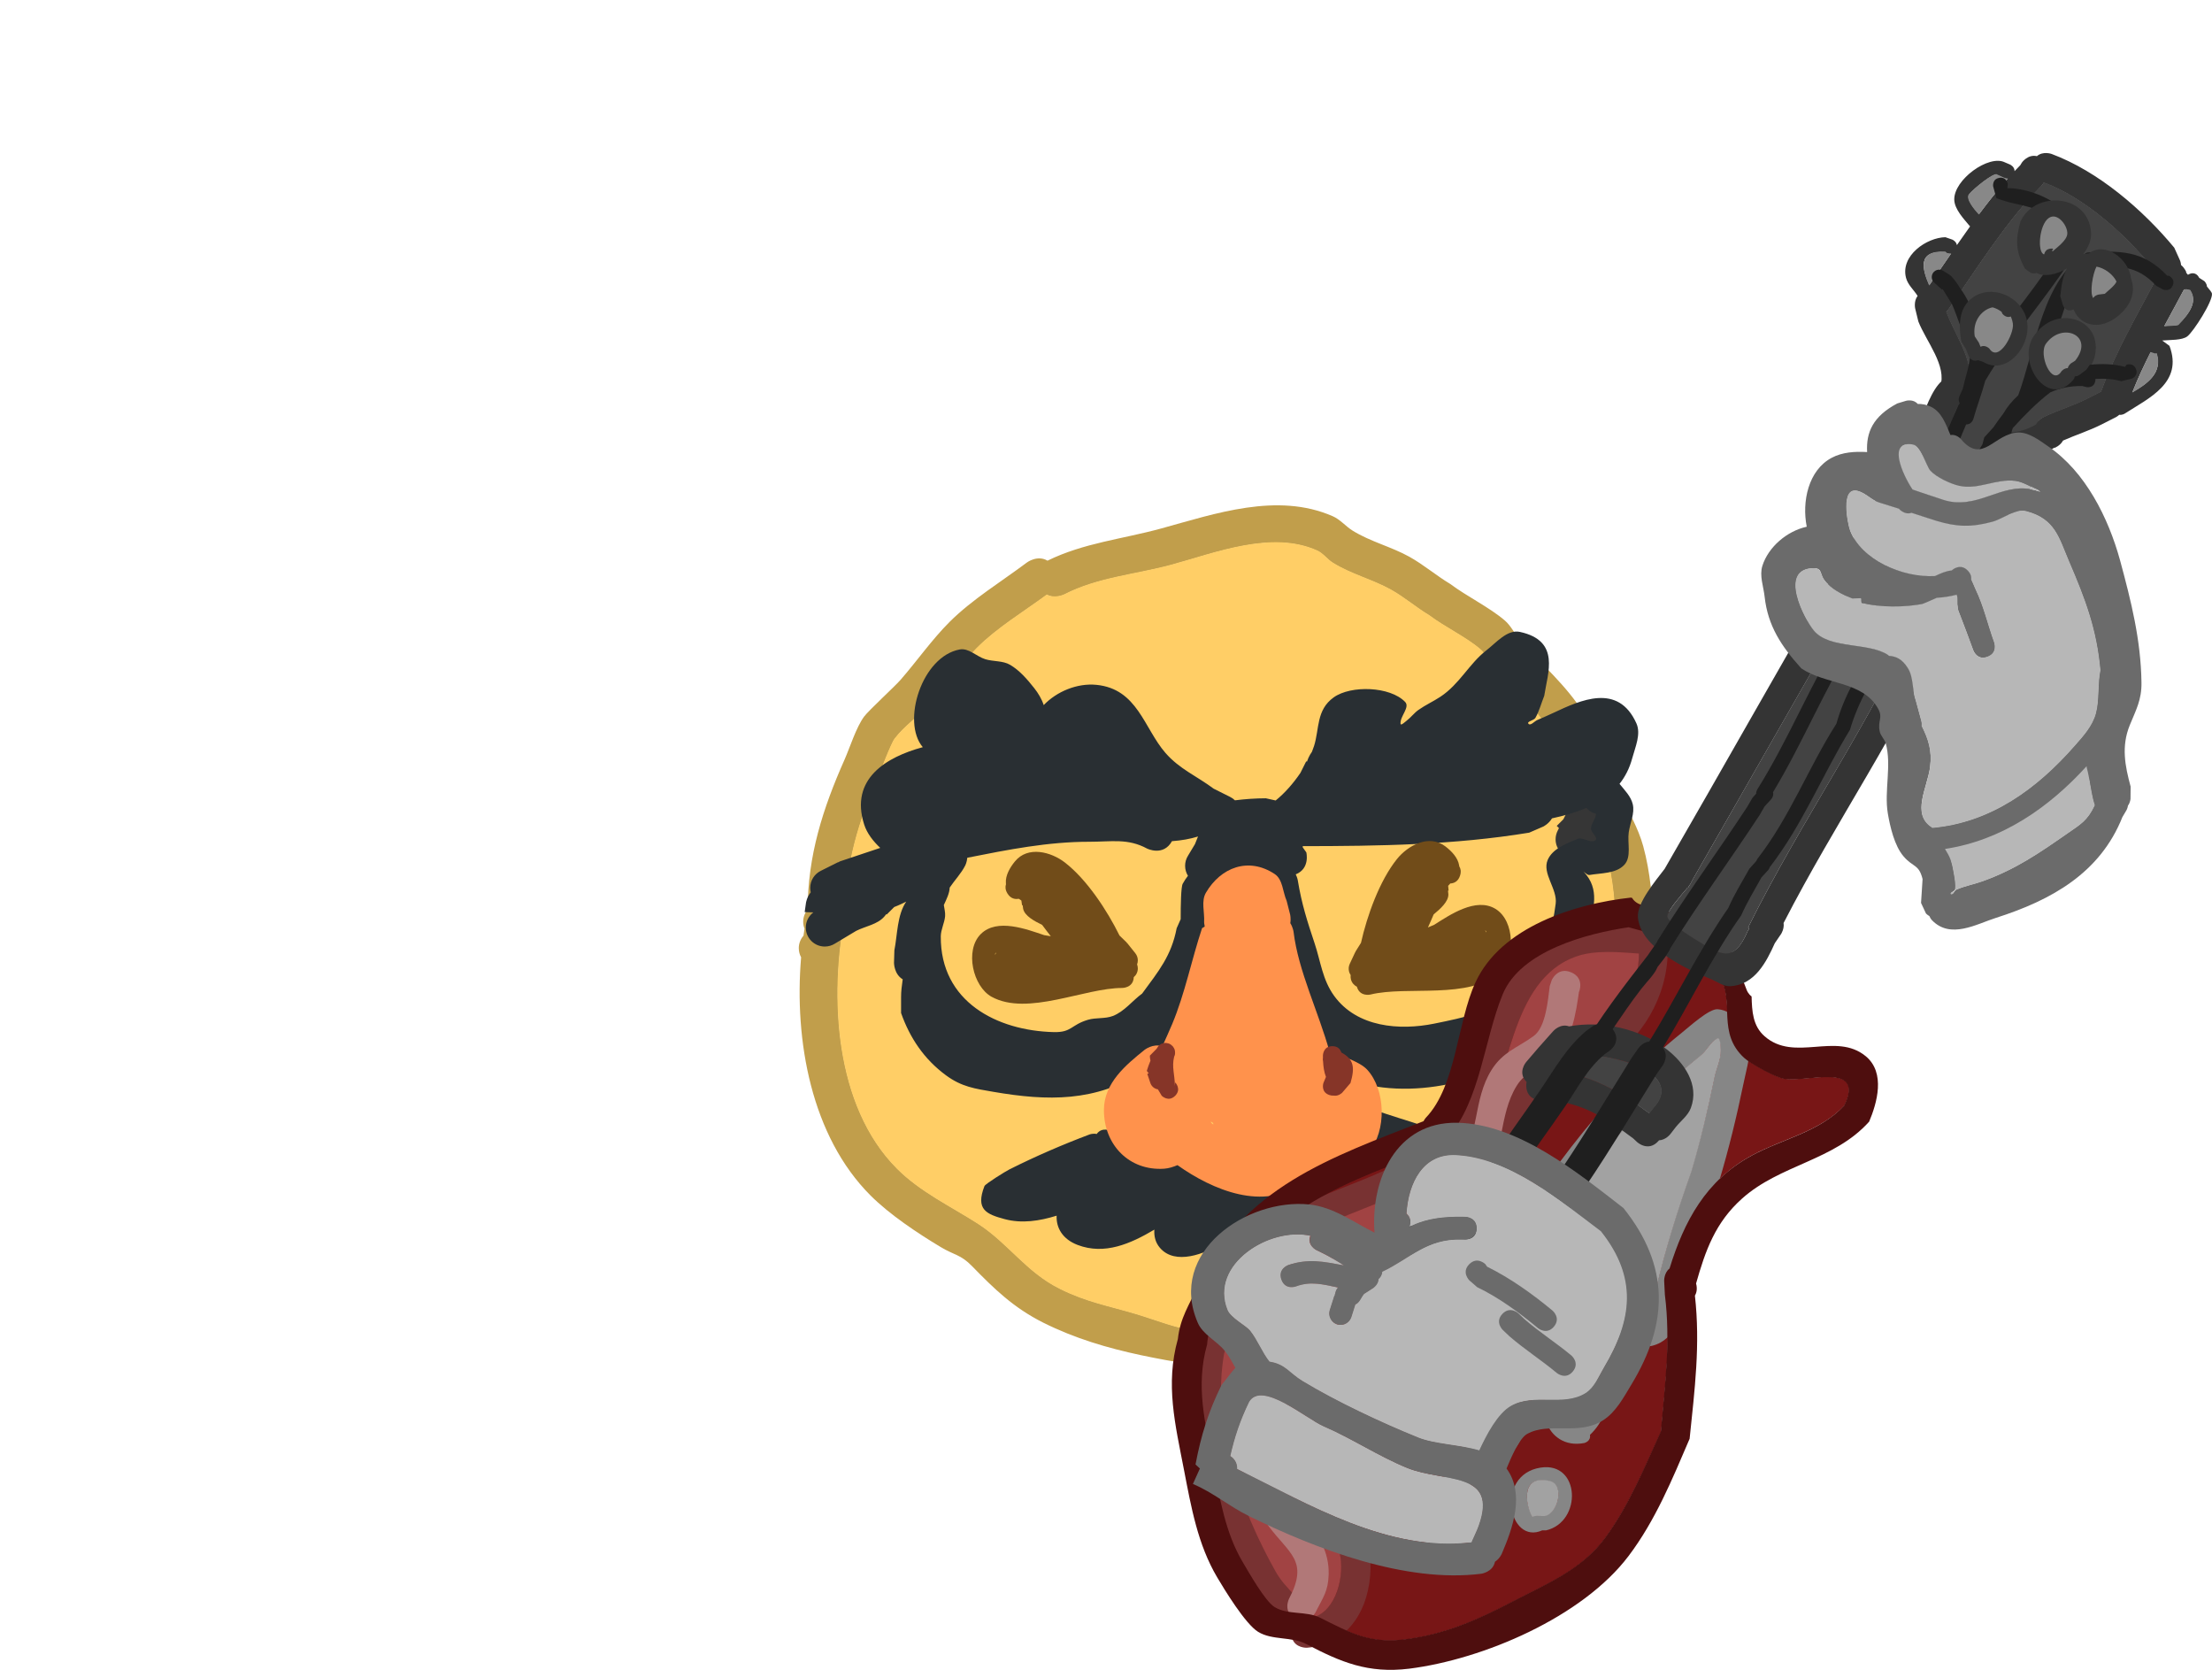 <?xml version="1.0" encoding="UTF-8"?>
<svg xmlns="http://www.w3.org/2000/svg" xmlns:xlink="http://www.w3.org/1999/xlink" version="1.1" width="291.398" height="219.926" viewBox="0,0,291.398,219.926">
  <g transform="translate(-78.475,-56.214)">
    <g stroke="none" stroke-miterlimit="10">
      <g stroke-width="0.5">
        <path d="M183.702,181.1c0,-0.631 0.234,-1.208 0.62,-1.647c0.043,-0.309 0.088,-0.616 0.136,-0.92c-0.112,-0.284 -0.174,-0.594 -0.174,-0.918c0,-0.616 0.223,-1.181 0.593,-1.616c0.006,-7.094 1.992,-13.293 4.856,-19.744c0.696,-1.568 1.53,-4.255 2.577,-5.667c0.598,-0.807 4.001,-3.924 4.788,-4.824c2.169,-2.484 4.154,-5.334 6.485,-7.655c2.958,-2.947 6.834,-5.309 10.173,-7.813c0,0 1.382,-1.036 2.71,-0.238c4.793,-2.35 9.884,-2.843 14.967,-4.237c7.1,-1.947 15.304,-4.815 22.611,-1.618c0.988,0.432 1.703,1.329 2.618,1.899c2.333,1.451 5.091,2.115 7.464,3.433c1.889,1.05 3.546,2.479 5.399,3.591c2.178,1.63 5.174,3.086 7.179,4.803c0.836,0.716 1.302,1.78 2.03,2.605c2.85,3.231 6.055,5.91 8.372,9.62c2.084,3.337 3.017,7.184 4.761,10.662c1.124,2.241 2.422,4.442 3.082,6.861c1.877,6.885 1.261,14.708 1.234,21.805c-1.965,10.021 -6.53,19.226 -12.661,27.362c-0.654,0.868 -3.954,3.872 -4.788,4.824c-0.809,0.924 -2.84,4.011 -3.607,4.778c-2.841,2.841 -6.445,4.114 -9.75,6.169c-0.915,0.569 -1.634,1.459 -2.618,1.899c-1.758,0.786 -3.752,0.981 -5.477,1.838c-5.309,0.924 -9.318,1.21 -14.313,0.44l-0.83,0.259c-9.066,-1.613 -17.877,-2.46 -26.258,-6.65c-3.888,-1.961 -6.406,-4.404 -9.365,-7.441c-1.498,-1.537 -2.318,-1.418 -4.135,-2.511c-3.035,-1.825 -6.705,-4.263 -9.228,-6.786c-7.788,-7.788 -10.072,-20.38 -9.144,-31.367c-0.194,-0.355 -0.304,-0.762 -0.304,-1.195zM239.076,231.473l2.814,0.049c0.315,0.063 0.624,0.122 0.927,0.176l1.859,-0.677c0,0 2.118,-0.706 3.018,1.218c2.547,0.085 4.996,-0.163 8.039,-0.643c1.563,-0.786 3.382,-0.942 4.982,-1.648c0.786,-0.347 1.303,-1.13 2.03,-1.587c2.956,-1.857 6.298,-2.906 8.843,-5.451c1.328,-1.328 2.129,-3.105 3.365,-4.518c1.394,-1.593 3.244,-2.775 4.509,-4.472c5.557,-7.454 9.87,-15.784 11.742,-24.931c-0.03,-6.498 0.629,-13.731 -1.09,-20.029c-0.572,-2.097 -1.759,-3.977 -2.728,-5.922c-1.664,-3.337 -2.538,-7.062 -4.535,-10.255c-2.173,-3.473 -5.251,-5.924 -7.896,-8.973c-0.548,-0.632 -0.822,-1.498 -1.456,-2.043c-1.887,-1.62 -4.696,-2.937 -6.765,-4.493c-1.739,-1.044 -3.286,-2.396 -5.059,-3.381c-2.434,-1.352 -5.249,-2.035 -7.643,-3.539c-0.727,-0.457 -1.248,-1.232 -2.03,-1.587c-5.984,-2.716 -13.469,0.307 -19.223,1.868c-4.742,1.287 -9.655,1.628 -14.081,3.896c0,0 -1.215,0.608 -2.302,0.031c-3.039,2.238 -6.579,4.37 -9.223,7.026c-2.258,2.268 -4.181,5.036 -6.298,7.451c-1.395,1.592 -3.226,2.788 -4.509,4.472c-0.51,0.67 -1.924,4.459 -2.072,4.792c-2.701,6.07 -4.415,11.721 -4.441,18.396c-2.085,10.634 -1.453,25.142 6.833,33.428c3.05,3.05 7.026,4.918 10.586,7.194c4.044,2.585 6.376,6.396 10.843,8.606c3.488,1.744 6.36,2.225 10.053,3.326c2.775,0.827 5.305,1.945 8.249,2.233c0.601,0.059 1.206,0.097 1.811,0.137c0.465,-0.149 0.847,-0.149 0.847,-0.149z" fill="#c19e4b"></path>
        <path d="M238.226,231.672c-0.605,-0.04 -1.212,-0.078 -1.813,-0.137c-2.945,-0.288 -5.482,-1.407 -8.258,-2.234c-3.693,-1.101 -6.575,-1.586 -10.063,-3.329c-4.468,-2.21 -6.811,-6.028 -10.855,-8.614c-3.56,-2.276 -7.544,-4.154 -10.594,-7.204c-8.286,-8.286 -8.927,-22.826 -6.842,-33.46c0.026,-6.676 1.745,-12.344 4.446,-18.414c0.148,-0.332 1.564,-4.126 2.074,-4.796c1.282,-1.684 3.117,-2.885 4.512,-4.477c2.117,-2.415 4.046,-5.19 6.305,-7.458c2.644,-2.656 6.193,-4.794 9.232,-7.032c1.087,0.576 2.304,-0.032 2.304,-0.032c4.427,-2.268 9.353,-2.613 14.095,-3.9c5.753,-1.561 13.257,-4.583 19.242,-1.868c0.782,0.355 1.305,1.131 2.032,1.588c2.393,1.504 5.217,2.19 7.651,3.542c1.773,0.985 3.325,2.341 5.064,3.384c2.07,1.556 4.884,2.878 6.772,4.498c0.635,0.545 0.91,1.413 1.458,2.044c2.645,3.049 5.731,5.509 7.904,8.982c1.997,3.193 2.876,6.928 4.54,10.265c0.97,1.945 2.158,3.831 2.73,5.928c1.719,6.298 1.061,13.55 1.091,20.048c-1.872,9.147 -6.196,17.5 -11.753,24.955c-1.265,1.697 -3.119,2.883 -4.513,4.476c-1.236,1.414 -2.041,3.194 -3.369,4.522c-2.545,2.545 -5.895,3.599 -8.851,5.456c-0.727,0.457 -1.246,1.241 -2.032,1.588c-1.6,0.706 -3.424,0.864 -4.987,1.65c-3.043,0.48 -5.499,0.73 -8.046,0.645c-0.9,-1.924 -3.021,-1.218 -3.021,-1.218l-1.861,0.677c-0.303,-0.054 -0.613,-0.113 -0.928,-0.176l-2.817,-0.049c0,0 -0.383,-0 -0.848,0.149z" fill="#ffce66"></path>
      </g>
      <path d="M224.804,205.158c8.536,4.327 21.559,6.632 30.206,1.443c0.376,-0.299 0.753,-0.597 1.129,-0.896l0.956,-1.21c0,0 0.73,-0.912 1.706,-0.483l0.739,-1.603c0.533,0.178 1.067,0.356 1.6,0.533c4.288,1.429 9.711,2.715 13.059,5.905c1.615,1.538 2.671,4.653 0.507,6.525c-2.279,1.972 -8.487,-0.315 -11.259,-1.447c1.935,3.045 2.958,6.829 -1.581,8.152c-2.278,0.664 -5.924,-0.742 -7.723,-2.13c-0.547,-0.422 -1.596,-1.581 -2.17,-2.34c-0.082,0.367 -0.207,0.72 -0.251,0.986c-1.127,3.282 -4.496,7.179 -8.433,4.612c-0.327,-0.213 -1.726,-2.608 -2.042,-3.135c-0.149,-0.249 -0.343,-0.737 -0.472,-1.17c-0.345,0.439 -1.045,0.894 -1.47,1.151c-2.02,1.223 -6.011,2.897 -8.045,0.488c-0.593,-0.702 -0.774,-1.523 -0.716,-2.377c-3.122,1.849 -6.543,3.376 -10.112,2.016c-1.997,-0.761 -2.836,-2.273 -2.763,-3.853c-2.257,0.704 -4.591,1.057 -6.842,0.454c-2.401,-0.644 -3.872,-1.256 -2.665,-4.353c0.113,-0.289 2.792,-1.948 3.289,-2.197c3.408,-1.708 6.989,-3.261 10.556,-4.602c0,0 0.452,-0.17 0.94,-0.06c0.703,-0.988 1.858,-0.411 1.858,-0.411z" fill="#292f33" stroke-width="0.5"></path>
      <path d="M288.45,167.676l-0.08,-0.044l-0.452,0.602c-0.455,0.62 -1.189,1.023 -2.017,1.023c-1.381,0 -2.5,-1.119 -2.5,-2.5c0,-0.42 0.104,-0.816 0.286,-1.163l0.157,-0.313l-0.292,-0.292l0.875,-0.875l0.4,-0.799c0,0 0.881,-1.761 2.642,-1.376c0.058,-0.004 0.116,-0.006 0.175,-0.006c1.381,0 2.5,1.119 2.5,2.5c0,0.572 -0.192,1.099 -0.515,1.52l-0.046,0.061c-0.198,1.038 -1.133,1.661 -1.133,1.661z" fill="#363636" stroke-width="0.5"></path>
      <path d="M286.554,183.158c-0.46,1.139 -0.919,2.278 -1.379,3.418c-0.935,1.244 -2.057,2.415 -3.321,3.487c-1.885,2.552 -3.478,5.271 -6.413,6.799c-7.037,3.664 -19.371,4.365 -25.159,-2.356c-2.385,-2.77 -3.89,-8.086 -4.599,-11.57c-0.611,-3.002 -0.522,-5.289 -2.454,-7.706c0,0 -0.054,-0.072 -0.129,-0.2c-0.43,-0.071 -1.128,-0.274 -1.603,-0.854l0,-0c-1.078,-0.332 -2.356,-0.425 -2.747,0.672c-0.166,0.464 -0.208,0.946 -0.186,1.436c0.634,0.791 0.486,1.735 0.33,2.25c0.065,0.407 0.112,0.813 0.111,1.213c-1.229,7.473 -3.109,13.339 -9.893,17.608c-6.37,4.009 -12.606,3.886 -19.748,2.662c-2.458,-0.421 -4.198,-0.655 -6.269,-2.179c-2.927,-2.154 -4.781,-4.988 -5.916,-8.204v-2.104c-0.005,-0.689 0.088,-1.484 0.214,-2.336c-1.146,-0.68 -1.146,-2.167 -1.146,-2.167l0.049,-1.652c0.401,-2.006 0.349,-4.653 1.56,-6.411c-0.354,0.183 -0.722,0.344 -1.085,0.507c-0.164,0.073 -0.33,0.14 -0.499,0.203l-0.986,0.986l-0.053,-0.053c-0.081,0.107 -0.165,0.211 -0.253,0.313c-0.907,1.056 -2.477,1.268 -3.722,1.895l-2.81,1.686c-0.383,0.239 -0.836,0.377 -1.321,0.377c-1.381,0 -2.5,-1.119 -2.5,-2.5c0,-0.815 0.39,-1.538 0.993,-1.995l0.002,-0.004c-0.382,-0.01 -0.763,-0.024 -1.143,-0.037c0.058,-0.408 0.115,-0.815 0.173,-1.223l-0,-0c0,0 0.107,-0.752 0.619,-1.368c0.002,-0.007 0.003,-0.014 0.005,-0.021c-0.044,-0.186 -0.068,-0.381 -0.068,-0.581c0,-0.998 0.585,-1.859 1.43,-2.26l2.276,-1.138l0.02,0.04c0.046,-0.039 0.094,-0.076 0.141,-0.114c0.023,-0.018 3.207,-1.077 5.359,-1.791c-0.922,-0.87 -1.748,-1.909 -2.125,-3.101c-1.906,-6.023 2.97,-8.88 7.729,-10.165c-2.823,-3.317 -0.146,-11.956 4.877,-12.871c1.18,-0.215 2.213,0.936 3.36,1.287c1.07,0.327 2.31,0.172 3.273,0.742c1.266,0.748 2.259,1.914 3.173,3.067c0.527,0.665 0.981,1.423 1.247,2.232c1.731,-1.804 4.419,-2.912 6.934,-2.667c5.434,0.529 6.264,5.707 9.11,8.974c1.841,2.113 4.128,3.049 6.352,4.707l2.125,1.062c0.25,0.118 0.477,0.277 0.673,0.468c1.349,-0.172 2.71,-0.263 4.068,-0.269l1.293,0.289c1.144,-0.915 2.312,-2.228 3.267,-3.641l0.758,-1.516l0.097,0.048c0.056,-0.17 0.121,-0.337 0.195,-0.502c0.129,-0.285 0.285,-0.55 0.462,-0.799c0.106,-0.259 0.199,-0.514 0.279,-0.765c0.715,-2.245 0.266,-4.745 2.59,-6.405c2.276,-1.625 7.435,-1.456 9.408,0.6c0.677,0.706 -0.696,1.898 -0.604,2.872c0.03,0.312 0.588,-0.237 0.836,-0.428c0.544,-0.419 0.961,-0.992 1.521,-1.389c0.922,-0.652 1.963,-1.12 2.905,-1.743c2.522,-1.669 3.775,-4.341 6.018,-6.084c1.336,-1.038 2.792,-2.809 4.445,-2.45c5.384,1.169 3.655,5.401 3.205,8.416c-0.387,0.968 -0.648,1.997 -1.162,2.905c-0.197,0.348 -1.176,0.465 -0.92,0.773c0.268,0.322 0.776,-0.317 1.16,-0.484c0.719,-0.313 1.44,-0.623 2.15,-0.957c3.553,-1.67 8.505,-3.962 10.913,1.388c0.635,1.411 -0.148,3.115 -0.552,4.609c-0.36,1.332 -0.936,2.438 -1.671,3.362c0.686,0.849 1.498,1.644 1.744,2.684c0.287,1.214 -0.359,2.469 -0.531,3.704c-0.198,1.424 0.397,3.22 -0.58,4.275c-1.09,1.177 -3.04,1.071 -4.621,1.343c-0.276,0.047 -0.917,-0.63 -0.726,-0.425c2.171,2.329 1.272,4.802 0.661,7.834c-0.3,1.487 -0.684,2.84 -1.179,4.104zM249.438,172.157c0.527,3.166 1.242,5.373 2.223,8.315c0.794,2.381 1.024,4.774 2.569,6.903c3.017,4.158 8.626,4.577 13.169,3.659c4.069,-0.823 7.409,-1.553 10.314,-3.742c0.16,-0.227 0.323,-0.452 0.49,-0.674c1.641,-1.613 2.799,-3.317 3.619,-5.189l0.466,-2.379c0,0 0.152,-0.762 0.712,-1.351c0.17,-0.792 0.306,-1.615 0.414,-2.472c0.245,-1.94 -1.831,-3.982 -1.046,-5.773c0.641,-1.462 2.445,-2.144 3.923,-2.749c0.728,-0.298 1.727,0.658 2.352,0.18c0.435,-0.332 -0.588,-0.988 -0.58,-1.536c0.01,-0.687 0.678,-1.305 0.647,-1.972c-0.579,-0.129 -0.974,-0.422 -1.244,-0.761c-1.43,0.616 -2.985,1.043 -4.54,1.38c-0.419,0.715 -1.134,1.073 -1.134,1.073l-1.869,0.811c-9.87,1.622 -19.817,1.767 -29.832,1.776c0.004,0.055 0.005,0.11 0.005,0.165l0.467,0.654c0,0 0.532,2.129 -1.395,2.896c0.213,0.423 0.273,0.785 0.273,0.785zM205.631,170.2c-0.532,1.054 -1.391,1.937 -2.05,2.917c-0.021,0.74 -0.414,1.518 -0.77,2.294c0.062,0.487 0.211,0.987 0.167,1.47c-0.081,0.903 -0.562,1.752 -0.569,2.659c-0.062,8.61 7.413,12.431 14.89,12.607c2.375,0.056 2.233,-0.948 4.496,-1.621c1.059,-0.315 2.244,-0.107 3.276,-0.502c1.514,-0.58 2.557,-1.995 3.864,-2.955c2.164,-2.945 3.85,-4.966 4.546,-8.6l0.531,-1.193c0,-1.865 0.039,-4.251 0.266,-4.664c0.213,-0.388 0.444,-0.737 0.691,-1.052c-0.237,-0.382 -0.374,-0.833 -0.374,-1.316c0,-0.485 0.138,-0.938 0.377,-1.321l0.922,-1.536l0.401,-1.002c-1.048,0.322 -2.127,0.518 -3.431,0.616c-1.14,2.044 -3.278,0.975 -3.278,0.975c-2.541,-1.377 -4.681,-0.895 -7.597,-0.898c-5.458,-0.006 -10.749,1.046 -16.088,2.106c-0.051,0.582 -0.269,1.018 -0.269,1.018z" fill="#292f33" stroke-width="0.5"></path>
      <g stroke-width="0.5">
        <path d="M258.568,197.082c2.457,2.648 2.603,8.059 0.219,10.885c-1.359,1.61 -4.94,3.691 -7.574,2.74c-0.393,0.506 -0.81,0.952 -1.241,1.286c-4.927,3.818 -11.781,0.954 -16.38,-2.325c-0.573,0.236 -1.155,0.431 -1.767,0.471c-4.593,0.304 -7.939,-3.146 -7.924,-7.744c0.012,-3.556 2.886,-5.915 5.338,-7.898c0,0 1.131,-0.904 2.359,-0.476c0.462,-1.041 0.917,-2.032 1.293,-2.928c1.687,-4.024 2.558,-8.492 3.938,-12.634l0.351,-0.216c-0.079,-0.342 -0.079,-0.593 -0.079,-0.593c0.079,-1.287 -0.415,-2.748 0.236,-3.86c1.947,-3.327 5.6,-4.758 9.066,-2.459c1.073,0.712 1.047,2.353 1.57,3.529l0.454,1.784c0,0 0.132,0.527 0.027,1.151c0.356,0.564 0.429,1.145 0.429,1.145c0.623,5.156 3.268,10.488 4.75,15.813c1.657,0.537 3.997,1.316 4.937,2.329zM238.296,204.127c-0.109,-0.066 -0.215,-0.135 -0.319,-0.207c0.028,0.066 0.052,0.131 0.072,0.197c0.083,0.067 0.172,0.134 0.266,0.202c-0.002,-0.017 -0.004,-0.034 -0.006,-0.051c-0.005,-0.047 -0.01,-0.095 -0.014,-0.142z" fill="#ff924c"></path>
        <path d="M230.84,194.344c0.039,-0.063 0.079,-0.125 0.12,-0.187c0,0 0.003,-0.004 0.008,-0.012c0.138,-0.219 0.369,-0.461 0.734,-0.534c0.16,-0.045 0.343,-0.057 0.544,-0.006c0.183,0.027 0.375,0.099 0.549,0.253c0.151,0.11 0.253,0.242 0.321,0.379c0.105,0.176 0.146,0.355 0.149,0.523c0.03,0.248 -0.025,0.458 -0.116,0.629c-0.333,1.387 0.086,2.31 0.1,3.861l0.034,-0.484c0,0 0.884,0.884 0,1.768c-0.884,0.884 -1.768,0 -1.768,0l-0.506,-0.848c-0.477,-0.073 -0.866,-0.416 -1.005,-0.868l-0.391,-1.173l0.189,-0.063l-0.253,-0.332c0.137,-0.453 0.297,-0.903 0.482,-1.341c-0.055,-0.224 -0.082,-0.45 -0.082,-0.659z" fill="#863528"></path>
        <path d="M256.386,198.845l-1.102,1.289c0,0 -0.487,0.487 -1.1,0.377c-0.168,0.018 -0.36,-0.001 -0.58,-0.075c-1.186,-0.395 -0.791,-1.581 -0.791,-1.581l0.336,-0.805c-0.249,-0.648 -0.344,-1.349 -0.38,-2.05c-0.04,-0.146 -0.051,-0.315 -0.017,-0.508c-0.002,-0.081 -0.003,-0.162 -0.003,-0.243c0,0 0,-1.25 1.25,-1.25c0.765,0 1.062,0.468 1.177,0.831c1.618,0.874 1.821,1.911 1.209,4.014z" fill="#863528"></path>
      </g>
      <path d="M78.475,56.214z" fill="#ff9500" stroke-width="0"></path>
      <path d="M226.333,186.333c-4.985,-0.017 -12.484,3.752 -17.22,1.167c-2.465,-1.345 -3.581,-6.122 -1.441,-8.261c2.143,-2.143 6.053,-0.635 8.356,0.138c0.295,0.048 0.586,0.096 0.874,0.145c-0.393,-0.496 -0.774,-1.002 -1.141,-1.496c-0.998,-0.486 -2.309,-1.176 -2.503,-2.123c-0.032,-0.156 -0.052,-0.313 -0.063,-0.47l-0.081,0.012l-0.089,-0.624c-0.111,-0.078 -0.226,-0.156 -0.343,-0.235c-0.442,0.084 -1.058,0.027 -1.503,-0.715c-0.286,-0.477 -0.289,-0.883 -0.18,-1.206c-0.006,-0.041 -0.011,-0.083 -0.014,-0.126c-0.079,-1.028 0.531,-2.058 1.18,-2.859c1.708,-2.107 4.777,-1.268 6.577,0.119c2.924,2.254 5.601,6.358 7.207,9.623c0.323,0.314 0.645,0.629 0.968,0.943l0.027,0.084l0.026,-0.021l1.059,1.324c0.21,0.258 0.336,0.588 0.336,0.946c0,0.188 -0.035,0.368 -0.098,0.533c0.063,0.166 0.098,0.345 0.098,0.533c0,0.461 -0.208,0.873 -0.535,1.148c-0.053,1.418 -1.498,1.418 -1.498,1.418zM209.557,181.969c0.027,-0.049 0.057,-0.096 0.089,-0.141c-0.008,-0.064 -0.013,-0.128 -0.013,-0.194c-0.035,0.098 -0.06,0.211 -0.077,0.335z" fill="#714c19" stroke-width="0.5"></path>
      <path d="M257.225,186.17c-0.383,-0.191 -0.681,-0.543 -0.79,-0.991c-0.044,-0.183 -0.053,-0.365 -0.03,-0.541c-0.1,-0.146 -0.176,-0.313 -0.22,-0.495c-0.084,-0.349 -0.039,-0.699 0.105,-0.999l0.719,-1.536l0.03,0.014l0.007,-0.088c0.24,-0.381 0.479,-0.763 0.719,-1.144c0.795,-3.551 2.433,-8.168 4.746,-11.046c1.424,-1.771 4.211,-3.307 6.365,-1.66c0.819,0.626 1.653,1.485 1.818,2.502c0.007,0.042 0.012,0.084 0.016,0.126c0.182,0.288 0.274,0.683 0.108,1.214c-0.258,0.825 -0.844,1.026 -1.293,1.048c-0.095,0.104 -0.188,0.207 -0.278,0.309l0.06,0.627l-0.081,0.008c0.027,0.155 0.044,0.312 0.05,0.472c0.033,0.966 -1.079,1.945 -1.935,2.651c-0.241,0.566 -0.492,1.147 -0.758,1.722c0.269,-0.115 0.54,-0.23 0.816,-0.346c2.057,-1.292 5.503,-3.677 8.089,-2.096c2.582,1.577 2.619,6.482 0.539,8.368c-3.996,3.625 -12.17,1.722 -17.012,2.909c0,0 -1.405,0.339 -1.79,-1.027zM274.144,178.708c0.015,0.064 0.026,0.128 0.033,0.192c0.042,0.036 0.082,0.075 0.12,0.116c-0.045,-0.116 -0.096,-0.22 -0.153,-0.307z" fill="#714c19" stroke-width="0.5"></path>
      <g stroke-width="0.5">
        <g>
          <path d="M298.476,223.276c-0.759,0.597 -0.707,1.668 -0.707,1.668l0.093,1.806c0.782,6.206 -0.043,11.822 -0.552,18.017c-2.211,4.843 -4.225,9.76 -7.407,14.086c-3.064,4.167 -7.802,6.062 -12.181,8.348c-4.591,2.396 -8.922,4.306 -14.131,4.963c-4.653,0.615 -7.361,-0.882 -11.244,-2.834c-1.841,-0.925 -4.274,-0.327 -6.022,-1.418c-1.257,-0.785 -3.437,-4.658 -4.189,-5.921c-2.308,-3.874 -3.046,-8.47 -3.901,-12.905c-1.057,-5.481 -2.35,-10.286 -0.808,-15.791c0.179,-2.498 1.353,-3.868 2.357,-6.146c5.242,-11.897 16.71,-15.508 27.864,-19.774c0,0 0.804,-0.313 1.139,-1.052c0.246,-0.165 0.393,-0.326 0.393,-0.326c4.286,-4.907 4.785,-12.91 7.247,-18.892c2.365,-5.746 11.15,-8.019 16.616,-8.83c4.912,1.444 9.205,1.733 12.034,6.587c1.947,3.341 -0.368,7.327 3.199,10.622c0.861,0.795 4.064,2.586 5.311,2.794c2.944,0.49 10.658,-2.257 7.891,3.499c-3.199,3.474 -8.109,4.397 -12.16,6.581c-6.073,3.275 -8.933,8.724 -10.842,14.918z" fill="#781616"></path>
          <g>
            <g>
              <path d="M298.186,180.209c-0.009,0.091 -0.021,0.177 -0.037,0.259c0.334,5.953 -2.645,11.785 -7.652,15.258c-2.908,2.017 -6.7,3.046 -9.179,5.603c-5.214,7.466 -3.202,16.633 -7.347,24.549c-3.696,7.058 -9.9,8.698 -15.727,13.238c-7.948,7.209 0.938,15.655 0.78,23.655c-0.105,5.313 -2.875,10.044 -8.389,10.459c0,0 -1.517,0.074 -1.944,-1.245c-0.262,-0.268 -0.394,-0.528 -0.394,-0.528c-1.178,-2.508 -3.74,-3.878 -5.169,-6.416c-5.218,-9.269 -8.97,-20.712 -7.151,-31.431c1.4,-4.696 2.135,-9.274 5.654,-12.993c7.523,-7.953 20.01,-8.117 27.383,-15.581l0.496,-0.659c0.093,-0.301 0.216,-0.499 0.216,-0.499c5.261,-8.401 4.108,-21.744 15.259,-25.391c3.369,-1.102 7.412,-0.627 10.881,-0.46l0.554,0.05c0,0 0.605,0.057 1.11,0.444l0.372,-0.109c0.043,0.232 0.082,0.464 0.114,0.696c0.139,0.284 0.214,0.644 0.171,1.102zM286.222,182.203c-9.15,3.097 -8.749,16.607 -13.172,23.745c0,0 -0.001,0.002 -0.004,0.006c-0.13,0.418 -0.35,0.701 -0.35,0.701l-0.905,1.142c-7.484,7.493 -19.824,7.695 -27.323,15.52c-3.002,3.132 -3.488,7.221 -4.679,11.188c-1.686,9.668 2.075,20.287 6.748,28.61c1.376,2.45 3.524,3.735 4.958,6.059c3.062,-0.867 4.153,-5.435 3.421,-8.393c-0.688,-2.781 -2.368,-5.336 -3.154,-8.097c-1.687,-5.929 -0.553,-12.272 3.939,-16.546c5.367,-4.18 11.44,-5.631 14.79,-12.057c4.283,-8.214 2.245,-17.364 7.824,-25.265c5.723,-5.674 16.086,-7.824 16.03,-16.958c-2.657,-0.188 -5.7,-0.474 -8.123,0.347z" fill="#783232"></path>
              <path d="M294.376,181.799c0.056,9.134 -10.356,11.404 -16.079,17.078c-5.579,7.902 -3.487,17.043 -7.77,25.257c-3.351,6.426 -9.406,7.784 -14.773,11.964c-4.492,4.275 -5.642,10.603 -3.955,16.531c0.786,2.761 2.455,5.31 3.144,8.092c0.732,2.957 -0.412,7.645 -3.474,8.512c-1.433,-2.323 -3.591,-3.613 -4.967,-6.064c-4.673,-8.323 -8.461,-18.977 -6.775,-28.645c1.191,-3.967 1.674,-8.079 4.676,-11.211c7.499,-7.825 19.908,-8.088 27.392,-15.581l0.908,-1.142c0,0 0.22,-0.283 0.351,-0.7c0.002,-0.004 0.004,-0.006 0.004,-0.006c4.423,-7.139 4.037,-20.644 13.187,-23.742c2.423,-0.82 5.475,-0.531 8.133,-0.343z" fill="#a14343"></path>
            </g>
            <path d="M285.481,184.285c1.792,0.79 1.002,2.582 1.002,2.582l0.029,-0.252c-0.423,3.029 -0.981,6.927 -3.481,9.046c-1.727,1.463 -3.489,1.507 -4.758,3.56c-2.404,3.887 -1.587,8.759 -4.327,12.714c-1.78,2.57 -4.747,3.48 -6.503,5.928c0,0 -0.173,0.232 -0.476,0.451c-0.027,0.082 -0.048,0.129 -0.048,0.129l-0.88,1.99c-1.723,2.9 -3.005,4.618 -6.491,5.257c-3.708,0.68 -10.034,-1.988 -11.084,3.495c0.86,4.368 0.683,7.282 -0.447,11.579c-0.743,2.828 -2.531,5.23 -1.793,8.262c1.38,5.665 7.446,8.546 7.282,14.544c-0.061,2.242 -0.739,3.018 -1.731,4.986c0,0 -0.894,1.743 -2.636,0.849c-1.743,-0.894 -0.849,-2.636 -0.849,-2.636c2.655,-5.066 -0.023,-5.899 -2.846,-9.755c-1.242,-1.696 -2.559,-4.983 -3.027,-7.066c-1.133,-5.044 1.993,-9.646 2.944,-14.494c0.396,-2.019 -0.497,-4.376 -0.814,-6.356c0.241,-1.031 0.218,-2.163 0.723,-3.094c4.215,-7.775 13.45,-0.515 17.277,-7.345l0.788,-1.795c0,0 0.227,-0.516 0.715,-0.872c0.118,-0.289 0.255,-0.473 0.255,-0.473c1.822,-2.369 4.762,-3.353 6.419,-5.812c2.603,-3.863 1.791,-8.668 4.232,-12.571c1.51,-2.415 3.449,-2.932 5.565,-4.482c1.624,-1.19 1.869,-4.801 2.109,-6.571l0.267,-0.793c0,0 0.79,-1.792 2.582,-1.002z" fill="#b17878"></path>
          </g>
          <g>
            <path d="M280.428,222.186c0.344,0.124 0.569,0.292 0.569,0.292c3.347,2.509 10.02,7.076 14.328,7.147c0.826,0.014 1.257,-3.511 1.348,-3.896c1.179,-4.986 2.826,-10.343 4.544,-15.136c1.242,-4.156 2.222,-8.201 3.096,-12.433c0.247,-1.196 0.855,-2.349 0.825,-3.57c-0.014,-0.542 -0.044,-1.81 -0.516,-1.542c-0.904,0.514 -1.348,1.599 -2.159,2.25c-5.207,4.178 -9.804,9.094 -13.912,14.388c-2.937,3.776 -5.924,8.114 -8.124,12.5zM278.012,224.829l-2.186,-2.059c2.395,-5.402 6.017,-10.817 9.631,-15.485c4.296,-5.534 9.106,-10.669 14.552,-15.04c1.048,-0.841 3.596,-3.175 4.724,-3.112c2.415,0.135 4.043,3.116 4.305,5.102c0.079,0.595 -0.75,4.046 -0.889,4.715c-0.908,4.38 -1.926,8.575 -3.214,12.875c-1.714,4.645 -3.304,9.942 -4.45,14.801c-0.614,2.602 -1.141,6.006 -4.347,6.831c-0.944,0.243 -1.911,-0.382 -2.867,-0.573c-5.034,-1.004 -10.522,-4.212 -14.621,-7.268c0,0 -0.395,-0.295 -0.64,-0.787z" fill="#868686"></path>
            <path d="M288.495,209.654c4.108,-5.294 8.786,-10.237 13.994,-14.416c0.811,-0.65 1.258,-1.735 2.162,-2.248c0.471,-0.268 0.505,1.002 0.519,1.544c0.03,1.221 -0.575,2.375 -0.822,3.571c-0.874,4.233 -1.828,8.307 -3.07,12.463c-1.718,4.792 -3.416,10.24 -4.595,15.226c-0.091,0.385 -0.53,3.91 -1.356,3.896c-4.308,-0.071 -11.037,-4.667 -14.384,-7.176c0,0 -0.227,-0.17 -0.571,-0.294c2.201,-4.386 5.186,-8.79 8.123,-12.566z" fill="#a2a2a2"></path>
          </g>
          <path d="M284.107,221.641c-2.19,-2.514 -7.931,-4.518 -10.965,-5.438c-1.006,-0.305 -2.152,-1.444 -3.032,-0.869c-0.712,0.466 -1.637,1.907 -2.432,3.226c4.993,1.709 9.183,3.934 12.994,7.65l0.238,0.216c1.134,-1.162 3.895,-3.983 3.197,-4.785zM263.633,221.19c-1.603,-1.126 -0.477,-2.728 -0.477,-2.728c1.061,-1.509 3.319,-5.715 5.063,-6.558c4.389,-2.12 11.211,2.528 14.891,4.6c0.847,0.477 3.872,2.208 4.334,3.087c2.134,4.056 -1.648,7.061 -3.973,9.815l-1.264,1.088c0,0 -1.183,0.981 -2.322,0.156c-0.316,-0.153 -0.514,-0.333 -0.514,-0.333l-1.437,-1.305c-3.423,-3.352 -7.188,-5.297 -11.713,-6.809c0,0 -0.572,-0.192 -0.975,-0.681c-0.441,0.132 -0.992,0.107 -1.614,-0.331z" fill="#343434"></path>
          <path d="M280.952,226.476l-0.238,-0.215c-3.81,-3.716 -8.106,-6.006 -13.098,-7.716c0.795,-1.32 1.734,-2.788 2.446,-3.254c0.88,-0.575 2.038,0.553 3.044,0.858c3.034,0.92 8.876,2.987 11.066,5.5c0.699,0.802 -2.085,3.665 -3.22,4.827z" fill="#434343"></path>
          <path d="M296.926,206.513c-1.316,1.451 -2.766,0.135 -2.766,0.135l-0.548,-0.51c-3.702,-2.772 -7.335,-5.115 -12.076,-4.983c0,0 -1.958,0.042 -2,-1.916c-0.004,-0.194 0.011,-0.369 0.042,-0.527c-1.231,-1.228 -0.067,-2.607 -0.067,-2.607c1.08,-1.279 2.179,-2.543 3.304,-3.783l0.314,-0.346c0,0 0.911,-1.004 2.052,-0.584c4.361,-0.793 9.336,0.297 12.857,3.019c2.306,1.783 4.337,4.663 3.178,7.739c-0.382,1.013 -1.343,1.698 -2.015,2.547l-0.696,0.9c0,0 -0.593,0.764 -1.482,0.802c-0.031,0.038 -0.063,0.075 -0.097,0.113zM296.209,202.171c4.716,-5.031 -6.856,-7.657 -10.856,-6.815c-0.587,0.653 -1.166,1.312 -1.74,1.976c4.571,0.476 8.305,2.679 12.094,5.484z" fill="#343434"></path>
          <path d="M295.76,202.855c-3.79,-2.804 -7.639,-5.062 -12.21,-5.538c0.573,-0.664 1.163,-1.345 1.749,-1.998c3.999,-0.841 15.682,1.854 10.966,6.885z" fill="#434343"></path>
          <g>
            <path d="M287.933,245.19c0.133,0.891 -0.773,1.08 -0.773,1.08c-5.096,0.962 -7.126,-5.526 -3.255,-8.621c1.726,-1.38 4.862,-0.633 5.724,1.441c0.972,2.34 -0.081,4.573 -1.696,6.1zM284.951,244.148c0.143,-0.051 0.254,-0.061 0.254,-0.061l1.25,-0.078c1.405,-1.11 2.528,-5.668 -0.602,-5.08c-2.259,0.425 -2.66,4.138 -0.901,5.218z" fill="#868686"></path>
            <path d="M285.85,238.864c3.13,-0.588 2.023,4.099 0.618,5.209l-1.281,0.076c0,0 -0.115,0.009 -0.259,0.059c-1.759,-1.08 -1.337,-4.92 0.922,-5.344z" fill="#a2a2a2"></path>
          </g>
          <g>
            <path d="M270.789,258.782c-0.015,0.029 -0.025,0.045 -0.025,0.045c-3.403,4.579 -7.381,-3.088 -4.553,-6.492c2.001,-2.409 5.496,-2.551 6.779,0.754c0.815,2.099 -0.224,3.676 -1.339,5.326zM268.873,258.207c-0.107,-0.72 0.63,-1.006 0.63,-1.006l0.898,-0.295c0.537,-1.01 1.242,-1.876 0.764,-3.11c-0.802,-2.067 -3.45,-1.475 -4.029,0.462c-0.316,1.056 0.963,4.74 1.738,3.947z" fill="#868686"></path>
            <path d="M267.075,254.234c0.579,-1.937 3.338,-2.543 4.141,-0.476c0.479,1.233 -0.243,2.194 -0.78,3.205l-0.927,0.305c0,0 -0.752,0.285 -0.645,1.005c-0.775,0.792 -2.104,-2.982 -1.788,-4.038z" fill="#a2a2a2"></path>
          </g>
          <g>
            <path d="M281.651,257.765c-4.451,2.01 -6.288,-7.304 -0.233,-8.258c5.247,-0.826 5.511,7.141 0.739,8.261zM280.39,255.956c0.266,-0.156 0.557,-0.153 0.557,-0.153l1.02,0.016c1.738,-0.274 2.661,-4.009 0.68,-4.484c-4.255,-1.02 -2.985,3.67 -2.257,4.62z" fill="#868686"></path>
            <path d="M282.673,251.276c1.981,0.475 1.039,4.335 -0.7,4.608l-1.047,-0.019c0,0 -0.301,-0.007 -0.567,0.148c-0.728,-0.95 -1.941,-5.758 2.313,-4.738z" fill="#a2a2a2"></path>
          </g>
          <g>
            <path d="M277.062,247.394c-0.093,0.347 -0.382,0.566 -0.382,0.566c-5.233,3.682 -7.202,-4.597 -3.144,-7.311c4.325,-2.893 7.232,3.229 4.514,6.343zM275.137,246.675c-0.005,-0.623 0.64,-0.873 0.64,-0.873l1.163,-0.423c1.373,-1.381 -0.519,-4.508 -2.295,-3.115c-1.68,1.317 -1.87,6.007 0.492,4.411z" fill="#868686"></path>
            <path d="M274.628,242.2c1.777,-1.393 3.741,1.83 2.368,3.211l-1.195,0.451c0,0 -0.671,0.255 -0.666,0.878c-2.362,1.596 -2.188,-3.223 -0.507,-4.54z" fill="#a2a2a2"></path>
          </g>
          <path d="M310.918,192.681c3.955,3.484 9.39,-0.602 13.329,2.632c2.662,2.185 1.483,6.207 0.459,8.629c-4.626,5.148 -11.707,5.629 -16.737,10.126c-3.533,3.16 -4.825,6.835 -6.061,11.183c0.081,0.291 0.214,0.993 -0.153,1.604c0.725,6.456 -0.03,12.37 -0.697,18.848c-2.284,5.327 -4.519,10.787 -8.048,15.449c-6.091,8.046 -19.131,13.604 -28.908,14.837c-5.397,0.653 -8.979,-0.852 -13.537,-3.243c-1.94,-1.018 -4.508,-0.465 -6.368,-1.622c-1.673,-1.04 -4.412,-5.535 -5.383,-7.179c-2.551,-4.313 -3.422,-9.243 -4.369,-14.155c-1.144,-5.935 -2.479,-11.245 -0.804,-17.221c0.314,-2.834 1.498,-4.446 2.625,-7.003c5.705,-12.947 17.653,-16.945 29.741,-21.686c0.146,-0.283 0.305,-0.458 0.305,-0.458c4.022,-4.193 4.095,-12.552 6.537,-17.832c3.39,-7.33 13.097,-10.344 20.466,-11.159c0.057,0.015 0.113,0.03 0.17,0.045c0.287,0.517 0.829,0.755 0.829,0.755c1.283,0.55 2.667,0.905 4.055,1.046l1.504,-0.07c2.229,0.739 4.283,1.715 6.002,3.329c0.033,0.184 0.079,0.302 0.079,0.302c0.693,1.785 1.953,5.031 2.646,6.816c0,0 0.187,0.481 0.621,0.797c0.055,1.949 0.155,3.87 1.697,5.229zM309.261,208.389c4.051,-2.184 8.961,-3.108 12.16,-6.581c2.768,-5.756 -4.941,-3 -7.885,-3.49c-1.247,-0.208 -4.445,-1.992 -5.306,-2.787c-3.567,-3.295 -1.241,-7.273 -3.188,-10.613c-2.829,-4.854 -7.106,-5.135 -12.017,-6.58c-5.466,0.811 -14.228,3.086 -16.592,8.832c-2.462,5.983 -2.934,13.977 -7.22,18.884c0,0 -0.145,0.16 -0.391,0.325c-0.335,0.739 -1.135,1.05 -1.135,1.05c-11.154,4.266 -22.593,7.819 -27.836,19.717c-1.004,2.278 -2.178,3.639 -2.358,6.137c-1.542,5.506 -0.257,10.29 0.8,15.771c0.855,4.434 1.583,9.018 3.891,12.892c0.752,1.262 2.925,5.13 4.183,5.915c1.748,1.091 4.175,0.489 6.016,1.414c3.883,1.951 6.577,3.442 11.23,2.827c5.209,-0.657 9.522,-2.57 14.113,-4.966c4.379,-2.285 9.095,-4.178 12.16,-8.345c3.182,-4.327 5.171,-9.23 7.382,-14.073c0.509,-6.195 1.313,-11.769 0.53,-17.975l-0.093,-1.799c0,0 -0.052,-1.065 0.707,-1.662c1.909,-6.194 4.777,-11.616 10.85,-14.891z" fill="#4e0e0e"></path>
        </g>
        <g>
          <path d="M362.352,102.834l-0.585,-0.191c-0.862,1.71 -1.671,3.444 -2.376,5.22c1.992,-1.13 3.983,-2.558 3.172,-5.067c-0.123,0.033 -0.212,0.037 -0.212,0.037zM366.536,92.204l0.166,0.2c0.067,-0.044 0.144,-0.085 0.234,-0.119c0.797,-0.31 1.168,0.347 1.25,0.519l0.676,0.435c0,0 0.325,0.295 0.342,0.707c0.347,0.399 0.64,0.774 0.662,0.929c0.144,0.989 -2.432,5.014 -3.242,5.638c-0.694,0.535 -2.245,0.453 -3.31,0.548l0.957,0.705c1.83,4.864 -2.721,6.875 -5.896,8.922c0,0 -0.337,0.215 -0.718,0.155c-0.235,0.209 -0.441,0.314 -0.441,0.314l-1.872,0.951c-1.695,0.852 -3.4,1.378 -5.096,2.131c-0.358,0.669 -1.087,0.952 -1.087,0.952l-0.045,-0.023c-5.009,3.166 -13.51,2.196 -15.114,-4.817c-0.146,-0.637 -0.104,-1.453 0.007,-2.278c-0.071,-0.496 0.045,-0.911 0.045,-0.911c0.969,-2.727 -1.844,-5.985 -2.866,-8.608l-0.416,-1.704c0,0 -0.22,-0.947 0.317,-1.662c-0.506,-0.809 -1.278,-1.444 -1.523,-2.375c-0.771,-2.929 2.722,-5.311 5.183,-5.357l0.926,0.321c0,0 0.51,0.225 0.591,0.72c0.572,-0.825 1.151,-1.65 1.739,-2.467c-0.045,-0.043 -0.07,-0.072 -0.07,-0.072l0,-0c-0.733,-0.887 -1.969,-2.162 -2.014,-3.416c-0.096,-2.661 4.549,-5.996 6.654,-4.95l0.688,0.293c0,0 0.612,0.27 0.602,0.869c0.248,-0.264 0.498,-0.523 0.751,-0.778l0.22,-0.362c0,0 0.781,-1.112 1.969,-0.832c0.811,-0.701 1.936,-0.293 1.936,-0.293c6.16,2.297 11.996,7.327 16.16,12.346l0.772,1.709c0,0 0.093,0.24 0.125,0.579c0.471,0.378 0.675,0.903 0.675,0.903l-0.001,0.109c0.022,0.023 0.044,0.047 0.065,0.07zM365.418,98.97c1.578,-1.592 2.552,-3.056 1.548,-4.519c-0.17,-0.028 -0.34,-0.06 -0.509,-0.096c-0.1,0.026 -0.196,0.032 -0.286,0.023c-0.84,1.588 -1.709,3.168 -2.565,4.757c0.815,-0.046 1.75,-0.103 1.812,-0.166zM368.082,92.724c0.009,0.01 0.019,0.02 0.03,0.032l0.008,0.005zM342.473,79.675l-0.934,-0.422c-0.341,-0.379 -3.026,1.794 -3.622,2.531c-0.501,0.619 0.681,1.978 1.268,2.632c1.205,-1.617 2.452,-3.187 3.757,-4.654c-0.26,0.005 -0.468,-0.086 -0.468,-0.086zM334.885,89.568l-0.156,-0.155c-3.797,-0.221 -2.97,2.312 -2.089,4.346c0.935,-1.341 1.876,-2.723 2.832,-4.113c-0.312,0.044 -0.587,-0.077 -0.587,-0.077zM338.309,106.314c-1.062,5.496 3.73,8.476 8.382,5.746c0.321,-0.611 0.934,-0.916 0.934,-0.916c1.988,-0.978 3.987,-1.523 5.946,-2.531l1.669,-0.848c1.907,-5.236 4.753,-10.078 7.351,-14.992c-0.397,-0.366 -0.57,-0.813 -0.57,-0.813l-0.136,-0.627c-3.597,-4.343 -8.789,-9.05 -14.157,-11.047l-0.333,0.449c-4.613,4.619 -8.493,10.889 -12.213,16.224c0,0 -0.101,0.144 -0.286,0.315c1.066,2.697 2.575,4.875 3.038,7.402c0.557,0.692 0.376,1.639 0.376,1.639z" fill="#343434"></path>
          <g>
            <path d="M344.74,114.49c-0.137,-0.92 -1.61,-0.942 -2.339,-1.52c-0.739,-0.586 -4.9,-3.926 -5.872,-3.414c-0.262,0.138 -0.905,1.975 -1.357,3.292c0.139,0.054 0.278,0.109 0.415,0.166c-0.167,0.036 -0.329,0.044 -0.483,0.031c-0.182,0.529 -0.325,0.946 -0.386,1.086c0,0 -0.292,0.663 -0.925,1.005c-3.135,5.605 -6.114,11.275 -9.348,16.85c-7.773,13.399 -15.378,26.867 -23.103,40.284c-0.119,0.296 -0.26,0.485 -0.26,0.485c-0.022,0.029 -0.047,0.061 -0.075,0.097c-0.052,0.09 -0.104,0.181 -0.156,0.271c-0.016,-0.008 -0.032,-0.015 -0.048,-0.022c-0.81,0.968 -2.634,2.997 -2.645,3.735c-0.012,0.745 3.004,2.621 3.54,2.955c3.572,2.224 5.199,3.27 6.998,-0.933l0.227,-0.356c-0.032,-0.059 -0.074,-0.13 -0.127,-0.206c7.005,-14.156 16.253,-27.097 22.618,-41.576c3.496,-6.02 6.776,-12.255 10.45,-18.179l0.781,-0.897c0.117,0.084 0.235,0.168 0.353,0.251c0.767,-1.277 1.805,-2.99 1.743,-3.404zM334.865,106.01c3.428,-1.527 9.364,2.876 11.606,5.12c0.769,0.77 1.869,1.441 2.091,2.505c0.418,1.999 -1.942,5.351 -2.74,7.165l-0.834,1.893c0,0 -0.556,1.263 -1.795,1.201c-2.847,4.813 -5.501,9.789 -8.29,14.601c-6.044,13.684 -14.645,26.004 -21.467,39.284c0.115,0.766 -0.326,1.44 -0.326,1.44l-0.831,1.219c-1.106,2.455 -2.617,5.456 -5.819,5.666c-0.969,0.064 -1.834,-0.641 -2.736,-0.999c-3.127,-1.241 -9.216,-4.12 -9.482,-8.133c-0.122,-1.836 2.324,-4.757 3.525,-6.327c7.806,-13.52 15.451,-27.113 23.289,-40.622c3.594,-6.193 6.872,-12.504 10.399,-18.714c0.048,0.026 0.096,0.052 0.145,0.077c0.742,-1.939 1.773,-4.709 3.266,-5.374z" fill="#343434"></path>
            <path d="M343.037,117.843c-0.118,-0.083 -0.316,-0.064 -0.433,-0.148l-0.702,0.793c-3.674,5.924 -6.945,12.167 -10.441,18.188c-6.365,14.48 -15.685,27.525 -22.69,41.681c0.053,0.076 0.142,0.026 0.174,0.084l-0.273,0.478c-1.799,4.203 -3.436,3.152 -7.007,0.929c-0.536,-0.334 -3.558,-2.214 -3.546,-2.959c0.012,-0.737 1.914,-2.871 2.724,-3.839c0.016,0.007 0.032,0.014 0.048,0.022c0.052,-0.09 0.026,-0.076 0.078,-0.167c0.028,-0.035 0.053,-0.067 0.075,-0.097c0,0 0.141,-0.189 0.26,-0.485c7.725,-13.417 15.383,-27.002 23.157,-40.4c3.234,-5.575 6.223,-11.242 9.358,-16.847c0.632,-0.342 0.925,-1.005 0.925,-1.005c0.062,-0.141 0.205,-0.558 0.386,-1.086c0.154,0.012 0.265,0.125 0.432,0.089c-0.137,-0.056 -0.275,-0.111 -0.415,-0.165c0.453,-1.317 1.146,-3.274 1.408,-3.412c0.972,-0.511 5.142,2.834 5.882,3.42c0.729,0.577 2.206,0.603 2.343,1.522c0.062,0.414 -0.975,2.128 -1.742,3.405z" fill="#434343"></path>
          </g>
          <path d="M342.992,79.72c-1.305,1.467 -2.632,3.137 -3.838,4.754c-0.587,-0.653 -1.803,-2.068 -1.303,-2.687c0.597,-0.737 3.37,-2.974 3.711,-2.595l0.955,0.435c0,0 0.214,0.098 0.474,0.093z" fill="#888888"></path>
          <path d="M335.518,89.599c-0.956,1.39 -1.972,2.877 -2.907,4.218c-0.881,-2.034 -1.652,-4.684 2.145,-4.463l0.162,0.158c0,0 0.287,0.131 0.599,0.087z" fill="#888888"></path>
          <path d="M338.264,106.361c0,0 0.176,-0.952 -0.381,-1.644c-0.463,-2.527 -1.987,-4.74 -3.053,-7.437c0.185,-0.171 0.286,-0.317 0.286,-0.317c3.721,-5.334 7.661,-11.675 12.274,-16.294l0.335,-0.449c5.368,1.997 10.626,6.749 14.222,11.092l0.137,0.63c0,0 0.175,0.451 0.571,0.817c-2.597,4.914 -5.476,9.827 -7.382,15.062l-1.677,0.852c-1.958,1.008 -3.986,1.557 -5.973,2.535c0,0 -0.616,0.304 -0.938,0.915c-4.652,2.73 -9.482,-0.268 -8.42,-5.764z" fill="#434343"></path>
          <path d="M350.708,106.359c-4.73,2.432 -5.415,-9.639 1.184,-7.715c4.354,1.27 2.937,7.541 -1.184,7.715zM351.611,104.185c1.334,-0.794 1.437,-3.232 -0.267,-3.66c-2.408,-0.604 -2.782,2.465 -2.183,3.648c0.369,-0.121 0.739,0.042 0.739,0.042l0.312,0.169c0.004,0.001 0.007,0.002 0.011,0.002c0.042,-0.039 0.085,-0.082 0.129,-0.131c0,0 0.63,-0.587 1.259,-0.07z" fill="#343434"></path>
          <path d="M362.387,102.779c0,0 0.092,-0.002 0.215,-0.035c0.811,2.508 -1.25,4.047 -3.242,5.177c0.704,-1.777 1.567,-3.629 2.429,-5.339l0.598,0.198z" fill="#888888"></path>
          <path d="M365.42,99.035c-0.062,0.063 -1.039,0.107 -1.853,0.152c0.856,-1.589 1.786,-3.283 2.625,-4.871c0.089,0.009 0.191,0.005 0.291,-0.021c0.169,0.035 0.349,0.073 0.519,0.101c1.003,1.463 -0.005,3.047 -1.583,4.638z" fill="#888888"></path>
          <path d="M341.839,79.639c0.965,-0.169 1.133,0.796 1.133,0.796l-0.055,0.561c4.318,-0.034 11.642,3.825 8.559,9.097c-3.522,5.525 -8.099,10.542 -11.474,16.27c-0.429,1.63 -1.076,3.279 -1.563,5.02c0,0 -0.215,0.769 -0.951,0.724c-0.84,1.943 -1.603,3.888 -2.423,5.83c0.642,0.645 0.016,1.334 0.016,1.334l-0.41,0.298c-2.169,7.321 -7.768,14.444 -11.805,20.929c-4.033,6.44 -6.902,13.564 -10.823,20.057c0.146,0.495 -0.241,0.921 -0.241,0.921l-0.876,0.958c-0.209,0.364 -0.419,0.729 -0.628,1.093c-3.861,5.888 -8.085,11.64 -11.78,17.574c0,0 -0.002,0.003 -0.005,0.007c-0.026,0.096 -0.067,0.189 -0.12,0.273l-0.546,0.877l-0.021,-0.013l-0.007,0.055c-0.328,0.423 -0.655,0.845 -0.982,1.267c-0.425,1.025 -1.328,1.829 -2.154,2.894c-1.331,1.715 -2.535,3.509 -3.766,5.297c0.026,0.033 0.051,0.068 0.077,0.104l0,-0c1.131,1.599 -0.469,2.73 -0.469,2.73l-0.584,0.406c-2.339,1.906 -3.616,4.488 -5.294,6.949c-4.437,6.511 -9.463,12.456 -11.619,20.174c0,0 -0.528,1.886 -2.414,1.358c-1.886,-0.528 -1.358,-2.414 -1.358,-2.414c2.294,-8.169 7.462,-14.437 12.157,-21.328c1.902,-2.792 3.407,-5.553 6.028,-7.755l0.823,-0.589c0,0 0.229,-0.162 0.575,-0.276c1.257,-1.883 2.588,-3.705 3.954,-5.508c0.15,-0.201 0.302,-0.4 0.455,-0.598c0.793,-1.039 1.597,-2.073 2.404,-3.109l-0.011,-0.008l1.106,-1.574c0.047,-0.153 0.109,-0.254 0.109,-0.254c3.695,-5.934 7.918,-11.679 11.776,-17.568c0.238,-0.407 0.476,-0.814 0.714,-1.221l0.471,-0.523c-0.001,-0.317 0.159,-0.573 0.159,-0.573c4.167,-6.654 7.086,-14.033 11.228,-20.719c3.772,-6.056 9.579,-13.156 11.489,-20.076c-0.215,-0.406 -0.012,-0.866 -0.012,-0.866c1.14,-2.587 2.119,-5.175 3.26,-7.765l0.477,-1.081c0,0 0.075,-0.171 0.235,-0.33c-0.282,-0.422 -0.055,-0.938 -0.055,-0.938l0.442,-0.991c0.318,-1.457 0.934,-3.071 0.971,-4.572c0.025,-1.007 -0.203,-2.02 -0.578,-3.024l-0.131,-0.185c-0.437,-0.137 -0.618,-0.603 -0.618,-0.603c-0.358,-0.922 -0.66,-1.858 -1.052,-2.743c-0.414,-0.683 -0.84,-1.352 -1.241,-2.002l-0.077,0.085l-1.023,-0.928c-0.116,-0.101 -0.21,-0.231 -0.269,-0.384c-0.196,-0.504 0.054,-1.072 0.558,-1.267c0.302,-0.117 0.628,-0.074 0.882,0.088l0.877,0.546l-0.032,0.052l0.137,0.023c0.524,0.559 0.943,1.144 1.3,1.754c0.464,0.588 0.847,1.333 1.167,1.957c0.194,0.379 0.369,0.752 0.526,1.122c0.51,0.09 0.719,0.628 0.719,0.628c0.259,0.673 0.467,1.368 0.625,2.072c0.321,0.725 0.515,1.436 0.61,2.14c3.081,-4.441 6.705,-8.6 9.428,-13.114c0.776,-1.126 0.308,-1.763 -0.382,-2.839c-2.095,-3.268 -4.551,-2.587 -7.968,-3.909l-0.422,-1.538c0,0 -0.169,-0.965 0.796,-1.133z" fill="#1f1f1f"></path>
          <path d="M364.693,93.828c-0.395,0.896 -1.291,0.501 -1.291,0.501l-0.862,-0.466c-2.638,-2.844 -5.051,-2.593 -8.595,-2.505c-2.686,1.644 -3.126,4.583 -4.135,7.297c-0.959,2.583 -1.728,5.116 -2.607,7.624c0.268,-0.144 0.542,-0.282 0.82,-0.412c0.046,-0.034 0.092,-0.067 0.139,-0.1c0,0 0.22,-0.155 0.51,-0.188c3.253,-1.368 6.967,-1.793 9.758,-1.043l0.16,-0.272c0,0 0.913,-0.354 1.267,0.558l0,0c0.354,0.913 -0.558,1.267 -0.558,1.267l-1.398,0.333c-0.981,-0.29 -2.148,-0.383 -3.387,-0.299c0.006,0.097 -0.002,0.205 -0.029,0.325l0,0c-0.211,0.956 -1.168,0.745 -1.168,0.745l-0.534,-0.14c-1.602,-0.023 -2.986,0.285 -4.206,0.834c-1.789,1.361 -3.387,2.997 -4.95,4.704c-0.112,0.312 -0.196,0.633 -0.25,0.963c0,0 -0.166,0.965 -1.131,0.799c-0.029,-0.005 -0.057,-0.011 -0.084,-0.017c-0.635,1 -1.242,2.029 -1.853,3.036c0.06,0.366 -0.13,0.694 -0.13,0.694l-0.645,1.109c-1.829,4.151 -2.646,8.683 -5.057,12.554c-3.954,6.314 -10.227,13.409 -12.288,20.585c-3.676,6.015 -6.242,12.502 -10.566,18.102c-0.078,0.241 -0.226,0.403 -0.226,0.403l-0.871,0.95c-0.941,1.708 -1.874,3.208 -2.672,5.005c-3.868,5.45 -6.816,11.699 -10.325,17.445c0.862,1.062 -0.002,2.291 -0.002,2.291l-0.806,1.142c-5.982,9.607 -12.263,20.446 -20.267,28.501c0,0 -1.38,1.389 -2.77,0.009c-1.389,-1.38 -0.009,-2.77 -0.009,-2.77c7.796,-7.845 13.896,-18.457 19.721,-27.811l0.926,-1.323c0,0 0.546,-0.777 1.419,-0.869c3.558,-5.784 6.55,-12.037 10.407,-17.578c0.813,-1.862 1.804,-3.42 2.785,-5.182l0.92,-1.023c0.066,-0.19 0.164,-0.316 0.164,-0.316c4.275,-5.509 6.645,-11.911 10.38,-17.766c1.972,-7.248 8.471,-14.46 12.418,-20.83c2.368,-3.803 3.173,-8.32 4.973,-12.406l0.184,-0.319c-0.088,-0.397 0.139,-0.761 0.139,-0.761c0.508,-0.816 1.009,-1.643 1.517,-2.461l0.244,-0.921c0.403,-0.444 0.803,-0.888 1.203,-1.329c0.417,-0.617 0.847,-1.218 1.294,-1.792c0.509,-0.892 1.185,-1.705 1.98,-2.431c2.254,-6.15 3.221,-15.399 9.032,-18.793c4.28,-0.286 7.423,-0.333 10.591,3.044l0.22,0.01c0,0 0.896,0.395 0.501,1.291z" fill="#1f1f1f"></path>
          <path d="M342.165,102.698c-3.975,4.209 -7.176,-4.143 -3.555,-6.902c2.235,-1.704 5.938,0.25 6.08,3.002c0.069,1.345 -1.035,2.534 -1.785,3.503zM340.615,101.561c0.08,-0.193 0.224,-0.329 0.348,-0.418c0.127,-0.099 0.313,-0.204 0.536,-0.217c0.437,-0.516 1.26,-1.4 1.234,-2.034c-0.044,-1.066 -1.924,-2.373 -2.874,-1.589c-1.584,1.306 -0.473,5.823 0.755,4.258z" fill="#343434"></path>
          <g>
            <path d="M351.632,96.96c-0.036,0.018 -0.075,0.035 -0.116,0.051c-0.913,0.354 -1.267,-0.558 -1.267,-0.558l-0.365,-1.225c0.146,-1.515 0.338,-2.517 0.858,-3.651c-1.38,0.816 -2.917,1.145 -3.983,0.58c-0.386,0.157 -0.792,-0.022 -0.792,-0.022l-0.729,-0.535c-1.236,-2.243 -1.278,-3.793 -0.595,-6.208c1.911,-4.155 8.97,-3.639 9.298,1.444c0.063,0.982 -0.359,1.986 -1.045,2.867c0.256,-0.062 0.514,-0.103 0.773,-0.124c2.164,-1.629 5.218,0.78 5.519,3.204c0.005,0.037 0.008,0.073 0.011,0.109c0.517,1.346 0.312,2.925 -1.099,4.385c-2.527,2.615 -5.509,2.052 -6.466,-0.317zM354.25,95.41c0.224,-0.386 0.702,-0.469 0.702,-0.469l0.781,-0.095c0.285,-0.293 1.304,-1.026 1.494,-1.556c-0.445,-0.937 -1.469,-1.701 -2.551,-1.901c-0.493,0.946 -0.925,3.328 -0.427,4.021zM347.785,89.657c0,-0.001 0,-0.001 0,-0.002c0.211,-0.956 1.168,-0.745 1.168,-0.745l-0.13,0.364c0.011,-0.001 0.021,-0.002 0.032,-0.003c0.601,-0.544 1.809,-1.367 1.889,-2.231c0.099,-1.073 -1.208,-2.85 -2.355,-2.056c-1.299,0.9 -1.532,4.465 -0.604,4.673z" fill="#343434"></path>
            <path d="M354.224,95.47c-0.499,-0.693 -0.061,-3.197 0.432,-4.143c1.082,0.199 2.191,1.031 2.636,1.969c-0.19,0.53 -1.257,1.32 -1.542,1.613l-0.809,0.097c0,0 -0.493,0.079 -0.718,0.465z" fill="#888888"></path>
            <path d="M347.762,89.718c-0.928,-0.208 -0.683,-3.899 0.616,-4.799c1.146,-0.794 2.53,1.047 2.431,2.119c-0.08,0.864 -1.35,1.754 -1.951,2.297c-0.011,0.001 -0.027,-0.128 -0.038,-0.127l0.14,-0.234c0,0 -0.986,-0.215 -1.198,0.741c-0,0.001 0.045,-0.121 0.045,-0.121z" fill="#888888"></path>
            <path d="M351.806,105.789c-0.055,0.262 -0.201,0.45 -0.201,0.45c-3.423,3.943 -7.544,-2.411 -5.194,-5.787c3.572,-5.132 11.042,-1.015 6.915,4.447l-0.912,0.696c0,0 -0.27,0.191 -0.608,0.194zM350.861,104.637c0.075,-0.396 0.422,-0.641 0.422,-0.641l0.495,-0.298c2.669,-3.315 -1.601,-5.151 -3.725,-2.179c-1.03,1.441 0.744,5.578 2.005,3.519c0,0 0.324,-0.418 0.803,-0.401z" fill="#343434"></path>
            <path d="M350.052,105.103c-1.261,2.058 -3.087,-2.173 -2.057,-3.614c2.124,-2.972 6.506,-1.069 3.837,2.246l-0.509,0.313c0,0 -0.367,0.256 -0.443,0.652c-0.479,-0.017 -0.827,0.403 -0.827,0.403z" fill="#888888"></path>
            <path d="M339.423,101.837c0.615,-0.33 1.137,0.228 1.137,0.228c1.23,1.906 3.23,-1.899 3.017,-3.221c-0.625,-3.889 -5.512,-2.191 -4.896,1.651c0.178,0.27 0.356,0.54 0.533,0.81zM339.277,103.535c-0.06,0.037 -0.128,0.071 -0.205,0.101c-0.913,0.354 -1.267,-0.558 -1.267,-0.558l-0.339,-0.885c-0.204,-0.329 -0.408,-0.658 -0.612,-0.986c-0.32,-1.755 -0.405,-3.988 0.998,-5.38c2.536,-2.517 7.042,-0.681 7.651,2.669c0.64,3.517 -3.127,7.661 -6.226,5.041z" fill="#343434"></path>
            <path d="M339.164,101.348c-0.178,-0.27 -0.368,-0.561 -0.545,-0.831c-0.616,-3.842 4.395,-5.583 5.02,-1.693c0.212,1.322 -1.865,5.21 -3.095,3.305c0,0 -0.546,-0.571 -1.161,-0.241z" fill="#888888"></path>
            <path d="M343.618,97.755c-0.8,0.565 -1.365,-0.234 -1.365,-0.234l-0.109,-0.252c-0.448,-0.33 -0.981,-0.565 -1.526,-0.672c0,0 -0.956,-0.211 -0.745,-1.168c0.211,-0.956 1.168,-0.745 1.168,-0.745c0.79,0.187 1.558,0.526 2.229,0.982l0.582,0.724c0,0 0.565,0.8 -0.234,1.365z" fill="#343434"></path>
          </g>
        </g>
      </g>
      <g stroke-width="0.5">
        <path d="M271.51,216.524l-0.431,-0.009c-2.196,-0.03 -4.481,0.179 -6.469,1.111c-0.161,0.075 -0.343,0.058 -0.497,0.141c0.089,-0.217 0.4,-1.133 -0.372,-1.742c0.248,-4.04 2.171,-7.965 6.569,-7.729c7.048,0.379 13.716,6.012 19.093,10.047c4.856,6.1 4.16,11.693 0.42,17.975c-0.711,1.194 -1.257,2.655 -2.433,3.394c-2.908,1.826 -6.818,-0.014 -9.846,1.71c-1.761,1.002 -3.24,3.809 -4.18,5.864c-2.601,-0.767 -5.907,-0.817 -8.075,-1.694c-4.85,-1.963 -10.762,-4.742 -15.272,-7.468c-1.738,-1.05 -2.228,-2.23 -4.352,-2.559c-1.004,-1.26 -1.563,-2.848 -2.57,-4.107c-0.508,-0.635 -2.54,-1.669 -2.958,-2.701c-2.445,-6.033 5.56,-11.029 10.951,-9.803c-0.506,1.261 0.843,1.921 0.843,1.921l0.421,0.198c1.097,0.528 2.194,1.178 3.195,1.815c-2.724,-0.504 -4.663,-0.936 -7.311,-0.055c0,0 -1.415,0.489 -0.921,1.905c0.494,1.416 1.812,0.902 1.812,0.902c1.985,-0.738 3.607,-0.257 5.651,0.143c-0.194,0.239 -0.332,0.498 -0.362,0.805c-0,0.002 -0,0.004 -0.001,0.005c-0.026,0.053 -0.051,0.106 -0.078,0.16l0.035,0.122l-0.07,-0.022l-0.601,1.884c-0.1,0.302 -0.105,0.635 0.008,0.959c0.273,0.782 1.028,1.204 1.811,0.931c0.469,-0.164 0.805,-0.541 0.941,-0.982l0.52,-1.642c0.553,-0.204 0.76,-0.934 1.145,-1.389l1.205,-0.776c0,0 0.687,-0.455 0.714,-1.194c0.237,-0.206 0.467,-0.522 0.483,-0.966c3.657,-1.718 5.878,-4.405 10.519,-4.261l0.434,0.01c0,0 1.457,0.123 1.489,-1.377c0.032,-1.5 -1.46,-1.529 -1.46,-1.529z" fill="#b7b7b7"></path>
        <path d="M242.985,240.829c1.669,-2.844 7.544,2.21 9.842,3.2c3.737,1.609 7.324,3.995 11.06,5.514c4.798,1.951 12.037,0.354 9.429,7.631c-0.247,0.69 -0.586,1.351 -0.877,2.023c0,0 -0.028,0.066 -0.063,0.178c-11.047,1.279 -21.317,-4.93 -30.971,-9.69c0.027,-0.89 -0.444,-1.415 -0.904,-1.709c0.565,-2.495 1.282,-4.665 2.483,-7.147z" fill="#b7b7b7"></path>
        <path d="M276.395,229.257c1.034,-1.087 2.121,-0.053 2.121,-0.053l0.762,0.727c2.005,1.751 4.158,3.107 6.199,4.804c0,0 1.152,0.96 0.192,2.113c-0.96,1.152 -2.113,0.192 -2.113,0.192c-2.051,-1.715 -4.218,-3.084 -6.248,-4.845l-0.86,-0.816c0,0 -1.087,-1.034 -0.053,-2.121z" fill="#6b6b6b"></path>
        <path d="M272.016,222.727c1.046,-1.075 2.121,-0.029 2.121,-0.029l0.247,0.348c3.006,1.474 6.021,3.625 8.607,5.777c0,0 1.152,0.96 0.192,2.113c-0.96,1.152 -2.113,0.192 -2.113,0.192c-2.379,-1.986 -5.212,-4.063 -7.991,-5.38l-1.035,-0.899c0,0 -1.075,-1.046 -0.029,-2.121z" fill="#6b6b6b"></path>
        <path d="M272.993,218.009c-0.032,1.5 -1.532,1.467 -1.532,1.467l-0.433,-0.009c-4.64,-0.144 -6.805,2.528 -10.462,4.246c-0.015,0.443 -0.242,0.755 -0.479,0.961c-0.027,0.739 -0.71,1.187 -0.71,1.187l-1.203,0.77c-0.385,0.455 -0.59,1.178 -1.143,1.382l-0.52,1.634c-0.135,0.441 -0.472,0.815 -0.941,0.978c-0.782,0.273 -1.637,-0.14 -1.91,-0.923c-0.113,-0.324 -0.108,-0.661 -0.008,-0.963l0.602,-1.891l0.07,0.022l-0.034,-0.123c0.026,-0.054 0.052,-0.108 0.078,-0.161c0,-0.002 0,-0.004 0.001,-0.005c0.03,-0.307 0.169,-0.569 0.363,-0.808c-2.044,-0.4 -3.568,-0.859 -5.553,-0.121c0,0 -1.416,0.494 -1.91,-0.923c-0.494,-1.416 0.923,-1.91 0.923,-1.91c2.648,-0.881 4.59,-0.456 7.314,0.047c-1.001,-0.637 -2.009,-1.24 -3.106,-1.768l-0.509,-0.246c0,0 -1.263,-0.61 -0.757,-1.871c-5.391,-1.226 -13.389,3.744 -10.943,9.777c0.418,1.031 2.45,2.06 2.958,2.695c1.007,1.258 1.563,2.838 2.568,4.097c2.124,0.329 2.61,1.5 4.348,2.55c4.51,2.726 10.384,5.479 15.234,7.441c2.168,0.877 5.453,0.929 8.054,1.697c0.94,-2.055 2.403,-4.852 4.164,-5.855c3.028,-1.724 6.926,0.131 9.834,-1.695c1.176,-0.739 1.719,-2.192 2.43,-3.386c3.741,-6.282 4.439,-11.838 -0.417,-17.938c-5.377,-4.035 -12.008,-9.64 -19.056,-10.019c-4.398,-0.236 -6.301,3.688 -6.549,7.728c0.772,0.609 0.46,1.525 0.372,1.742c0.154,-0.083 0.312,-0.163 0.473,-0.238c1.989,-0.933 4.299,-1.14 6.495,-1.11l0.433,0.009c0,0 1.5,0.032 1.467,1.532zM239.849,234.158c-1.074,-1.347 -2.9,-2.143 -3.583,-3.724c-4.026,-9.33 6.5,-16.423 14.663,-15.588c3.174,0.325 5.779,2.29 8.618,3.713c-0.525,-6.961 2.841,-14.609 10.871,-14.474c8.046,0.136 15.875,6.561 21.92,11.233c6.105,7.624 5.949,15.159 1.064,23.224c-1.047,1.729 -2.062,3.673 -3.775,4.748c-3.249,2.037 -7.051,0.158 -9.974,1.78c-1.082,0.601 -2.19,3.309 -2.711,4.558c2.434,3.353 0.822,7.837 -0.633,11.231c0,0 -0.281,0.652 -0.894,1.041c-0.273,1.377 -1.814,1.584 -1.814,1.584c-9.938,1.258 -21.751,-3.242 -30.594,-7.596c-2.633,-1.297 -4.712,-3.102 -7.382,-4.228l0.917,-2.037l-0.575,-0.533c0.739,-3.881 1.678,-6.914 3.429,-10.471c0.828,-0.988 1.31,-1.734 1.822,-2.256c-0.42,-0.761 -0.832,-1.528 -1.372,-2.204zM240.551,247.983c0.459,0.294 0.931,0.814 0.904,1.704c9.654,4.76 19.831,10.943 30.878,9.663c0.034,-0.112 0.062,-0.178 0.062,-0.178c0.291,-0.673 0.627,-1.328 0.874,-2.018c2.607,-7.277 -4.635,-5.656 -9.433,-7.607c-3.737,-1.52 -7.246,-3.868 -10.983,-5.477c-2.298,-0.99 -8.159,-6.058 -9.828,-3.214c-1.201,2.483 -1.911,4.631 -2.475,7.126z" fill="#6b6b6b"></path>
      </g>
      <g stroke-width="0.5">
        <path d="M342.613,167.503c-1.791,0.694 -3.028,1.853 -5.041,2.094c-0.668,0.08 -1.343,0.063 -2.018,0.048c0.113,0.362 0.212,0.804 0.321,1.425l-0,0c0.129,0.736 0.284,1.492 0.191,2.233c-0.035,0.279 -0.802,0.512 -0.551,0.64c0.265,0.135 0.415,-0.45 0.686,-0.571c1.12,-0.5 2.348,-0.717 3.502,-1.134c4.359,-1.576 7.358,-3.666 11.076,-6.248c1.757,-1.22 2.658,-1.693 3.602,-3.708c-0.381,-1.176 -0.52,-2.346 -0.735,-3.527c-3.015,3.671 -6.72,7.075 -11.035,8.747zM358.609,162.915l-0.537,0.905c-2.943,7.384 -9.334,10.943 -16.672,13.285c-2.566,0.819 -5.976,2.834 -8.414,0.307c-0.154,-0.16 -0.263,-0.346 -0.346,-0.549c-0.281,-0.154 -0.452,-0.347 -0.452,-0.347l-0.644,-1.383c0.06,-1.05 0.126,-2.099 0.201,-3.148c-0.504,-2 -1.223,-1.485 -2.523,-3.007c-1.182,-1.384 -1.763,-3.897 -2.057,-5.652c-0.493,-2.935 0.536,-6.371 -0.273,-9.208c-0.16,-0.562 -0.672,-0.992 -0.792,-1.564c-0.311,-1.476 0.481,-1.762 -0.223,-3.024c-2.035,-3.646 -6.923,-3.113 -10.108,-5.288c-2.627,-2.911 -4.406,-5.585 -4.831,-9.438c-0.149,-1.348 -0.705,-2.765 -0.298,-4.059c0.788,-2.501 3.248,-4.589 5.846,-5.159c-0.658,-3.309 0.205,-7.435 3.282,-9.075c1.421,-0.757 3.068,-0.849 4.672,-0.758c-0.141,-2.623 0.776,-4.702 3.973,-6.403l1.168,-0.353c0,0 0.952,-0.258 1.521,0.417c0.589,-0.017 1.181,0.097 1.75,0.375c1.404,0.687 1.941,2.24 2.565,3.719c0.777,-0.14 1.362,0.516 1.362,0.516c2.906,3.479 4.384,-0.772 7.605,-0.843c1.42,-0.031 2.85,1.101 3.947,1.849c4.88,3.329 7.893,9.401 9.423,14.955c1.472,5.443 2.744,10.493 2.828,16.114c0.035,2.303 -0.737,3.649 -1.54,5.62c-1.137,2.793 -0.633,5.348 0.11,8.094l-0.015,1.607c0,0 -0.028,0.489 -0.332,0.892c-0.051,0.347 -0.196,0.599 -0.196,0.599zM328.844,116.722c-0.011,0.034 -0.022,0.068 -0.034,0.102l0.017,0.003l-0.047,0.23c0.308,1.245 1.081,2.706 1.694,3.62c1.331,0.443 2.658,0.899 4.015,1.322c4.4,1.44 7.487,-2.183 11.569,-1.342c0.414,0.085 0.803,0.191 1.168,0.314c-0.11,-0.088 -0.223,-0.172 -0.34,-0.251c-0.953,-0.374 -1.825,-1.032 -2.84,-1.165c-2.552,-0.337 -4.942,1.253 -7.511,0.687c-1.113,-0.245 -3.035,-1.198 -3.82,-2.057c-0.52,-0.569 -1.118,-3.215 -2.156,-3.397c-0.698,-0.122 -1.173,-0.038 -1.475,0.191c-0.061,0.667 -0.099,1.312 -0.24,1.743zM323.351,135.29c-0.861,0.233 -1.348,-0.184 -1.602,-0.561c-1.158,-0.514 -2.296,-1.179 -3.015,-2.189c-0.509,-0.715 -0.208,-1.485 -1.28,-1.479c-4.707,0.028 -1.258,6.666 0.023,8.202c2.06,2.471 7.125,1.494 9.727,3.168c0,0 0.075,0.051 0.176,0.147c0.875,0.054 1.694,0.356 2.469,1.596c0.786,1.257 0.524,2.933 1.037,4.323l0.718,2.65c0,0 0.076,0.282 0.037,0.631c0.896,1.794 1.368,3.289 1.105,5.399c-0.343,2.758 -2.526,6.227 0.232,7.968l0.059,0.059c7.743,-0.697 13.786,-5.17 18.717,-10.796c1.106,-1.262 2.343,-2.578 2.794,-4.316c0.45,-1.734 0.2,-3.811 0.576,-5.614c-0.492,-5.436 -1.976,-9.307 -4.112,-14.285c-1.342,-3.128 -1.799,-5.599 -5.605,-6.607c-1.432,-0.379 -3.126,1.022 -4.459,1.384c-2.76,0.749 -4.656,0.704 -7.354,-0.107c-1.105,-0.345 -2.198,-0.706 -3.288,-1.065c-0.879,0.318 -1.572,-0.46 -1.572,-0.46c-0.023,-0.026 -0.046,-0.052 -0.069,-0.079c-0.851,-0.277 -1.703,-0.548 -2.563,-0.806c-1.034,-0.311 -1.806,-1.259 -2.846,-1.549c-2.395,-0.668 -1.329,4.417 -1.036,5.185c1.506,3.95 6.903,6.178 11.156,5.943c0.73,-0.344 1.46,-0.675 2.24,-0.742l0.028,-0.046c0,0 1.12,-0.998 2.118,0.122c0.362,0.407 0.446,0.797 0.404,1.13c0.233,0.428 0.401,0.923 0.606,1.346c1.045,2.166 1.62,4.697 2.447,6.976c0,0 0.511,1.41 -0.9,1.921c-1.41,0.511 -1.921,-0.9 -1.921,-0.9c-0.637,-1.763 -1.284,-3.449 -1.952,-5.176c-0.238,-0.615 0.033,-1.579 -0.232,-2.11l-0.076,0.057c-0.792,0.206 -1.631,0.332 -2.496,0.381c-0.89,0.386 -1.746,0.78 -1.953,0.816c-2.446,0.426 -5.314,0.453 -7.922,-0.176c-0.044,-0.147 -0.087,-0.295 -0.129,-0.443c-0.087,0.039 -0.183,0.073 -0.289,0.102z" fill="#6b6b6b"></path>
        <path d="M347.274,120.981c-0.365,-0.124 -0.753,-0.229 -1.167,-0.315c-4.082,-0.841 -7.251,2.81 -11.651,1.371c-1.357,-0.423 -2.7,-0.904 -4.031,-1.347c-1.323,-1.973 -3.389,-6.538 0.091,-5.929c1.038,0.182 1.728,2.862 2.248,3.431c0.784,0.86 2.678,1.759 3.79,2.004c2.569,0.565 4.889,-0.983 7.442,-0.646c1.014,0.134 1.986,0.806 2.939,1.179c0.117,0.079 0.23,0.164 0.34,0.252z" fill="#b7b7b7"></path>
        <path d="M334.697,168.025c7.475,-1.132 13.669,-5.412 18.665,-10.906l0.003,0.162c0.46,1.677 0.529,3.334 1.064,4.987c-0.944,2.014 -1.843,2.507 -3.6,3.727c-3.718,2.582 -6.796,4.71 -11.155,6.286c-1.154,0.417 -2.389,0.627 -3.509,1.127c-0.272,0.121 -0.421,0.705 -0.687,0.571c-0.251,-0.127 0.516,-0.361 0.551,-0.64c0.093,-0.741 -0.067,-1.504 -0.196,-2.24c-0.293,-1.669 -0.519,-2.057 -1.136,-3.073z" fill="#b7b7b7"></path>
        <path d="M323.627,134.994c0.062,0.218 0.03,0.404 0.094,0.622c2.608,0.629 5.487,0.582 7.933,0.157c0.207,-0.036 1.081,-0.442 1.97,-0.828c0.865,-0.049 1.73,-0.178 2.522,-0.384l0.077,-0.057c0.264,0.531 0.004,1.498 0.241,2.113c0.668,1.727 1.336,3.492 1.973,5.255c0,0 0.431,1.35 1.841,0.839c1.41,-0.511 0.892,-1.905 0.892,-1.905c-0.827,-2.279 -1.38,-4.755 -2.425,-6.921c-0.204,-0.423 -0.365,-0.914 -0.598,-1.342c0.041,-0.333 -0.037,-0.722 -0.4,-1.128c-0.998,-1.12 -2.105,-0.12 -2.105,-0.12l-0.028,0.046c-0.781,0.067 -1.496,0.396 -2.226,0.74c-4.253,0.235 -9.698,-2.077 -11.205,-6.027c-0.293,-0.768 -1.351,-5.86 1.044,-5.191c1.04,0.29 1.815,1.236 2.849,1.547c0.859,0.258 1.717,0.527 2.568,0.804c0.023,0.027 0.046,0.053 0.069,0.079c0,0 0.696,0.776 1.575,0.458c1.09,0.36 2.192,0.718 3.298,1.063c2.698,0.81 4.619,0.859 7.378,0.109c1.333,-0.362 3.036,-1.759 4.468,-1.379c3.806,1.007 4.279,3.496 5.622,6.624c2.136,4.979 3.625,8.887 4.117,14.323c-0.376,1.803 -0.13,3.892 -0.581,5.626c-0.451,1.738 -1.695,3.063 -2.801,4.326c-4.931,5.626 -11.015,10.115 -18.758,10.812l-0.059,-0.059c-2.757,-1.741 -0.578,-5.21 -0.235,-7.968c0.263,-2.11 -0.216,-3.607 -1.113,-5.401c0.039,-0.349 -0.038,-0.631 -0.038,-0.631l-0.725,-2.653c-0.513,-1.391 -0.267,-3.079 -1.053,-4.335c-0.775,-1.24 -1.602,-1.556 -2.477,-1.61c-0.101,-0.096 -0.177,-0.148 -0.177,-0.148c-2.602,-1.673 -7.67,-0.714 -9.73,-3.185c-1.281,-1.536 -4.726,-8.195 -0.019,-8.223c1.072,-0.006 0.863,0.804 1.372,1.519c0.865,1.213 2.334,1.926 3.717,2.48c0.377,-0.015 0.753,-0.029 1.13,-0.045z" fill="#b7b7b7"></path>
      </g>
    </g>
  </g>
</svg>
